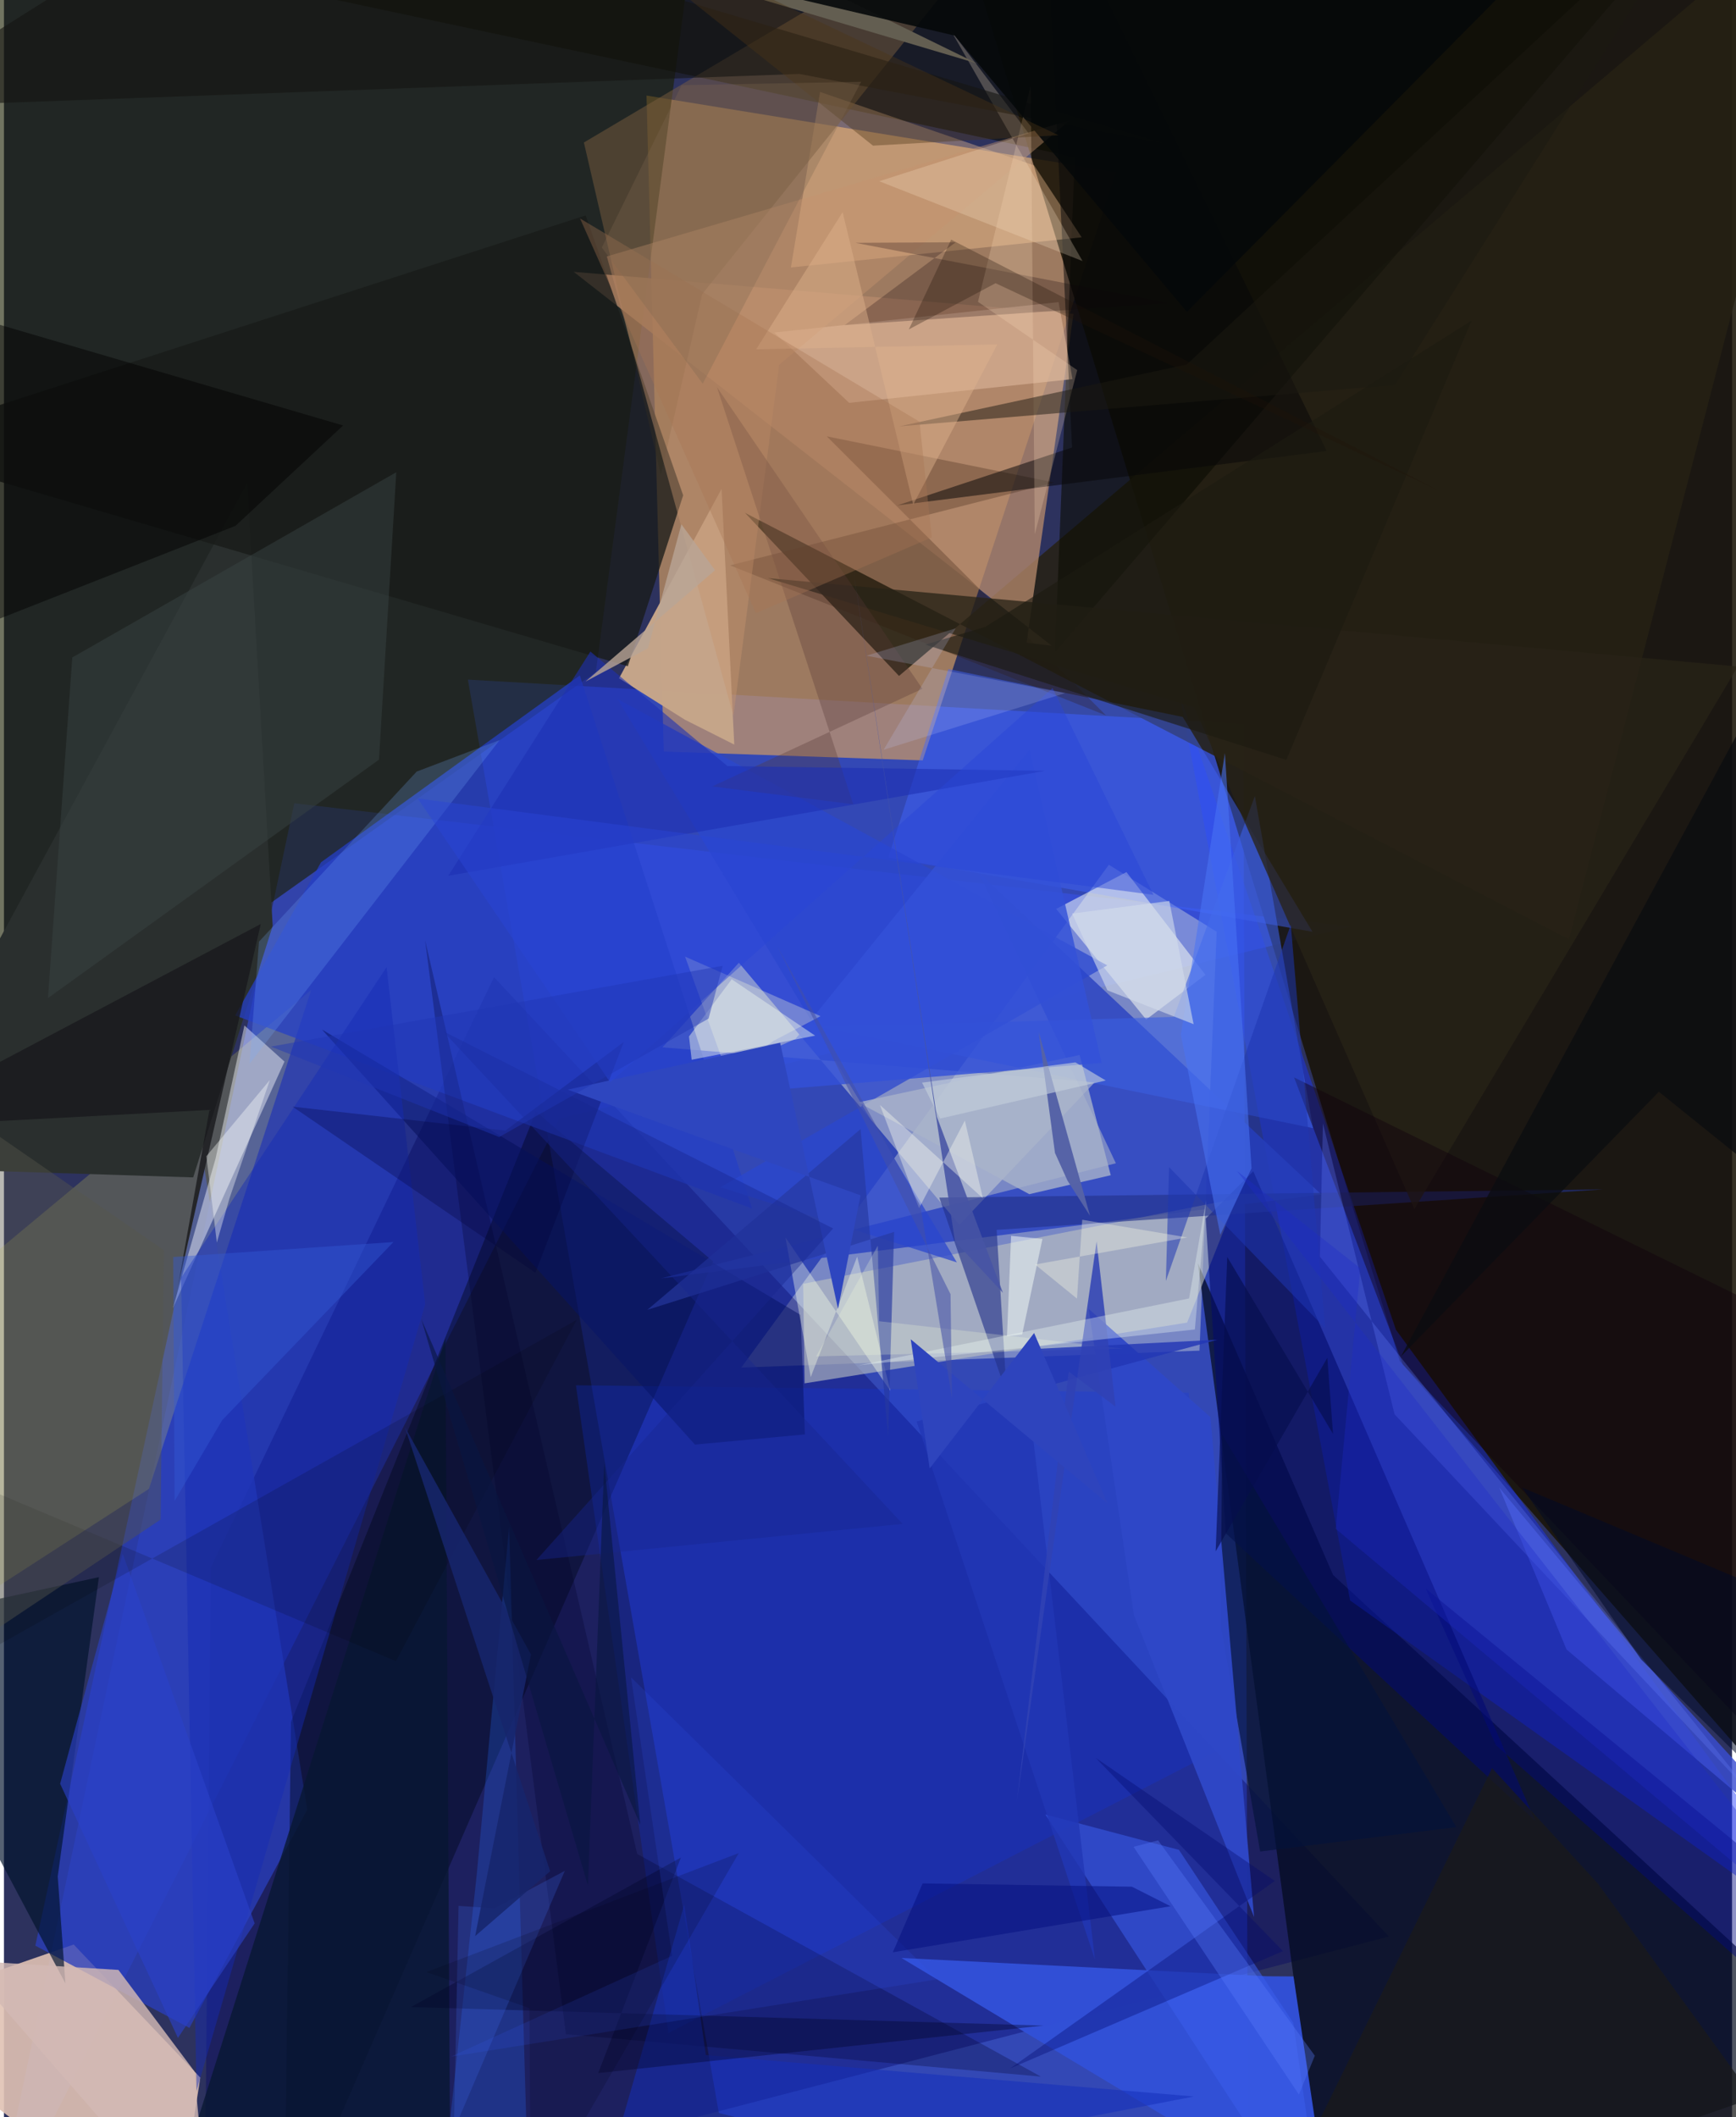 <svg xmlns="http://www.w3.org/2000/svg" width="228" height="278" viewBox="0 0 836 1024"><path fill="#2d325e" d="M0 0h836v1024H0z"/><path fill="#354bc0" fill-opacity=".882" d="M345.852 1021.976l-121.42-693.262 375.182 21.396L601.96 1086z"/><path fill="#d19b61" fill-opacity=".682" d="M310.848 46.213l8.342 317.281 125.26 4.29 93.648-284.607z"/><path fill="#3653ed" fill-opacity=".537" d="M651.295 448.17l-510.848-59.673L-7.12 1086l275.8-544.883z"/><path fill="#191407" fill-opacity=".875" d="M858.932-62l24.588 958.535L675.261 658.3 464.633-29.549z"/><path fill="#f2f8e0" fill-opacity=".361" d="M534.525 418.268L356.688 661.455l221.676-8.196 8.326-202.603z"/><path fill="#1b1f00" fill-opacity=".62" d="M-62-62h399.626l-51.279 387.043L-62 572.38z"/><path fill="#e0c2b3" fill-opacity=".898" d="M-62 973.638l95.735-33.14 61.236 64.355L82.446 1086z"/><path fill="#000062" fill-opacity=".361" d="M100.07 758.133L237.08 472.63l432.895 463.997L97 1086z"/><path fill="#020a1a" fill-opacity=".694" d="M898 996.787L642.989 761.762 577.59 610.947 641.252 1086z"/><path fill="#1934ff" fill-opacity=".447" d="M651.233 774.092L568.861 336.32l104.53 306.825L898 949.985z"/><path fill="#262113" fill-opacity=".855" d="M757.095 454.316L358.502 248.044l74.5 78.88L891.258-62z"/><path fill="#2a3ebb" fill-opacity=".776" d="M89.714 980.83l57.014-105.564-49.78-310.413-81.777 376.189z"/><path fill="#b5896c" fill-opacity=".765" d="M494.717 310.88l22.702-159.108-241.798-20.29 231.2 180.81z"/><path fill="#000819" fill-opacity=".439" d="M138.861 832.827L257.348 537.68l85.74 72.445L135.508 1086z"/><path fill="#3250d7" fill-opacity=".976" d="M623.845 955.935l-12.896-.08-176.771-8.856 206.912 124.413z"/><path fill="#f6f246" fill-opacity=".192" d="M70.155 720.098l-113.46 73.329L-62 654.003l210.643-175.176z"/><path fill="#2f47c2" fill-opacity=".882" d="M317.815 618.322l220.092-55.684-66.56-140.894 165.977 155.983z"/><path fill="#2a2f2e" d="M117.691 233.533L-62 564.56l153.543 4.905 38.467-121.679z"/><path fill="#c4cdd2" fill-opacity=".549" d="M462.23 592.376L355.529 465.644l-36.956 40.922 209.133 16.887z"/><path fill="#c5a58a" fill-opacity=".988" d="M297.56 328.063l49.6-91.625 6.147 123.7-23.942-12.062z"/><path fill="#0a0c03" fill-opacity=".6" d="M518.045 76.046l-9.609 239.467L832.436-62 126.771-7.276z"/><path fill="#4065fd" fill-opacity=".467" d="M456.883 323.585l113.381 23.174 62.77 103.905-205.196-35.947z"/><path fill="#bbc1c1" fill-opacity=".612" d="M572.369 639.702l23.867-59.968-209.61 41.208.68 48.14z"/><path fill="#ffcc97" fill-opacity=".361" d="M380.702 129.359l14.108-84.89 103.576 35.545 22.991 34.77z"/><path fill="#f4f7fc" fill-opacity=".459" d="M116.32 495.976l19.39 17.469-53.993 119.26 20.662-72.378z"/><path fill="#030b6b" fill-opacity=".596" d="M740.777 880.672l-149.67-139.064-9.73-152.222 23.009-22.886z"/><path fill="#fbfff5" fill-opacity=".525" d="M543.027 421.799l38.216 49.69-28.686 21.618-43.525-53.497z"/><path fill="#253fc5" fill-opacity=".749" d="M111.846 491.157l250.064 93.368-83.322-257.846-125.201 90.378z"/><path fill="#0e35eb" fill-opacity=".231" d="M573.067 673.652l-296.363-3.635L321.446 983.3 596.79 841.616z"/><path fill="#7c5f41" fill-opacity=".49" d="M280.56 68.921L501.395-62 337.75 142.316l-19.988 87.34z"/><path fill="#181b18" fill-opacity=".761" d="M-62 215.285l343.42-111.106 47.165 135.4-26.767 82.678z"/><path fill="#00122c" fill-opacity=".667" d="M-62 786.242l91.728 173.055-3.713-51.744 19.922-144.746z"/><path fill="#3c5fe1" fill-opacity=".596" d="M395.595 496.797l170.356-4.967 39.202-106.824 28.185 160.666z"/><path fill="#d5ae93" fill-opacity=".718" d="M408.894 194.842l-36.23-34.024 137.525-14.698 6.75 37.244z"/><path fill="#000129" fill-opacity=".278" d="M306.333 896.7l-102.6-441.943 68.125 529.1 229.79 20.526z"/><path fill="#233289" fill-opacity=".616" d="M485.114 674.235l-4.877-79.394 293.426-19.582-321.173 3.98z"/><path fill="#276afa" fill-opacity=".255" d="M244.385 738.568L254.4 1086l-45.123-.595 19.434-178.677z"/><path fill="#3b5dec" fill-opacity=".557" d="M568.412 894.71l55.32 83.624L639.174 1086 503.818 877.61z"/><path fill="#2a46ce" fill-opacity=".741" d="M533.74 466.914L296.765 338.006 461 610.579l-114.367-36.394z"/><path fill="#2d1a0a" fill-opacity=".267" d="M398.062 211.046L533.185 346.05l-181.907-72.604 156.847-40.08z"/><path fill="#071365" fill-opacity=".533" d="M153.832 497.935l231.587 138.079 2.044 57.762-53.19 4.922z"/><path fill="#3a4ed1" fill-opacity=".816" d="M755.935 797.811L898 917.863 795.093 805.507 723.37 719.48z"/><path fill="#152bb5" fill-opacity=".455" d="M185.096 467.812l18.69 162.932-110.62 380.606-7.48-393.347z"/><path fill="#081732" fill-opacity=".788" d="M213.564 647.326L74.773 1085.062l-89.234.938h230.54z"/><path fill="#394544" fill-opacity=".455" d="M189.797 228.396L33.049 317.998l-11.762 164.74 160.145-115.315z"/><path fill="#03123b" fill-opacity=".671" d="M588.557 785.366L607.71 895.51l94.902-11.804-113.244-189.758z"/><path fill="#d2b9b4" fill-opacity=".816" d="M-20.236 948.14L99.73 1086l-7.637-84.212-36.715-49.006z"/><path fill="#c4936f" fill-opacity=".427" d="M291.656 124.02l61.229 222.207 22.164-169.782L515.648 58.17z"/><path fill="#a9b3c9" fill-opacity=".788" d="M535.433 568.418l-15.05-58.16-107.105 22.924 82.76 44.392z"/><path fill="#142eba" fill-opacity=".522" d="M286.248 1070.178l289.436-56.182-236.114-20.01-10.45-72.737z"/><path fill="#282317" fill-opacity=".761" d="M838.783 322.367l-469.14-42.737 206.207 62.507 106.463 242.678z"/><path fill="#000101" fill-opacity=".467" d="M-62 322.792l174.032-68.468 52.05-48.534L-62 139.513z"/><path fill="#12000d" fill-opacity=".439" d="M898 655.653L624.146 521.132l52.628 138.802L898 893.122z"/><path fill="#13040c" fill-opacity=".247" d="M460.412 117.184l-53.74 40.089 156.822-10.658-151.547-29.163z"/><path fill="#19191c" fill-opacity=".792" d="M-62 545.362l161.412-8.536-15.17 84.914 39.983-174.822z"/><path fill="#060708" fill-opacity=".514" d="M516.71 216.436l-84.49 27.995 207.653-26.316L503.477-62z"/><path fill="#3351d8" fill-opacity=".827" d="M531.02 514.095l-34.87-151.507-113.197 139.906-66.579 29.273z"/><path fill="#573a37" fill-opacity=".325" d="M342.612 380.374l68.247 8.628-65.9-201.686 99.354 145.816z"/><path fill="#fdfcd8" fill-opacity=".302" d="M395.033 491.485l-22.937 12.057-22.015 16.23-20.572-57.075z"/><path fill="#1a1a1a" fill-opacity=".741" d="M771.184 911.12l-51.275-55.951-86.008 175.46L898 1086z"/><path fill="#fde6cb" fill-opacity=".247" d="M495.705 64.49L423.42 87.659l98.365 38.604L458 14.593z"/><path fill="#2f48c7" fill-opacity=".953" d="M604.777 927.196l-21.106-241.768-58.889-52.338 21.858 148.05z"/><path fill="#00077d" fill-opacity=".447" d="M687.744 768.266l34.008 75.787L898 999.598l-40.97-92.66z"/><path fill="#f9ffe9" fill-opacity=".384" d="M378.05 598.492l12.24 67.57 22.469-58.274 16.079 64.977z"/><path fill="#27389f" fill-opacity=".659" d="M414.4 546.116l13.34 148.747 2.885-99.039-119.359 37.688z"/><path fill="#78b0ff" fill-opacity=".22" d="M118.784 514.556l121.01-156.614-40.141 15.246-76.278 82.258z"/><path fill="#000428" fill-opacity=".361" d="M327.476 898.44L196.85 970.745l306.106 8.955-215.462 22.96z"/><path fill="#627bf9" fill-opacity=".298" d="M636.598 607.805l1.486-64.451 34.65 140.69 174.59 185.948z"/><path fill="#fdd9ba" fill-opacity=".239" d="M498.687 258.418l20.525-79.411-48.002-33.014L496.729 41.27z"/><path fill="#645f52" fill-opacity=".996" d="M470.864 30.72l-82.62-40.38L157.356-62l137.883 40.495z"/><path fill="#1e30b4" fill-opacity=".592" d="M283.704 315.13l66.314 55.405 153.85 2.27-288.924 50.784z"/><path fill="#2a40c9" fill-opacity=".624" d="M121.282 930.275L57.431 751.413l-30.256 111.33 56.99 122.916z"/><path fill="#151512" fill-opacity=".596" d="M561.387 69.437L119.133-62-62 51.975l446.762-16.216z"/><path fill="#5663a7" fill-opacity=".996" d="M508.452 557.627l-7.867-58.49 24.825 88.91-10.893-16.994z"/><path fill="#050809" fill-opacity=".89" d="M751.408-29.97l-179.13 180.824L459.882 17.21 287.367-23.259z"/><path fill="#1f36b1" fill-opacity=".541" d="M563.657 564.515l-1.563 55.064 60.442-172.385 16.582 195.148z"/><path fill="#4974f4" fill-opacity=".565" d="M569.35 500.507l21.304-136.254 12.882 200.803-15.12 32.178z"/><path fill="#00066a" fill-opacity=".349" d="M618.749 943.689l-90.56-93.446 86.615 59.513-127.976 90.65z"/><path fill="#000138" fill-opacity=".282" d="M242.575 546.812l57.275-42.847-42.732 111.659-117.489-80.37z"/><path fill="#b9a596" fill-opacity=".8" d="M281.372 329.61l62.627-53.797-16.272-22.231-16.169 59.994z"/><path fill="#3055ed" fill-opacity=".169" d="M451.552 957.324l-235.29 37.387 106.988-48.757-19.887-134.705z"/><path fill="#f6fff9" fill-opacity=".494" d="M492.584 645.397l9.8-46.166-15.159-1.499-1.991 48.573z"/><path fill="#1c1a12" fill-opacity=".49" d="M433.112 206.21l139.098-29.94L829.139-62 672.845 186.218z"/><path fill="#e0b38d" fill-opacity=".447" d="M439.88 244.044L405.726 102.62l-41.848 66.35 116.676-2.384z"/><path fill="#c3cfdb" fill-opacity=".62" d="M444.14 523.632l74.196-9.802 14.68 8.769-80.179 18.416z"/><path fill="#a97553" fill-opacity=".353" d="M278.692 105.666l85.065 190.912 85.097-36.67-5.933-55.95z"/><path fill="#010000" fill-opacity=".145" d="M-62 828.97l339.083-190.588-87.454 165.084-203.626-85.778z"/><path fill="#3e6dee" fill-opacity=".227" d="M217.676 1030.213l2.25-108.406 17.383 1.158 34.026-18.11z"/><path fill="#2e46bf" d="M414.392 578.14l-141.635-51.103 102.739-22.68 28 128.714z"/><path fill="#2945d7" fill-opacity=".467" d="M293.257 523.513l214.051-190.7 48.8 99.99-355.923-46.608z"/><path fill="#fcfffd" fill-opacity=".376" d="M128.629 522.361l-30.709 36.85 5.07 41.77 6.07-21.258z"/><path fill="#345ad6" fill-opacity=".416" d="M82.548 725.947l23.04-39.073 82.823-86.136-106.532 7.226z"/><path fill="#1c1b11" fill-opacity=".624" d="M709.95 155.096l-89.57 212.438-174.699-55.745 29.026-8.574z"/><path fill="#162690" fill-opacity=".408" d="M212.387 498.733l188.745 95.437-143.529 160.346 177.144-17.454z"/><path fill="#c0cafb" fill-opacity=".2" d="M513.355 335.228l-96.136-18.082 43.198-13.247-34.85 58.735z"/><path fill="#16266c" fill-opacity=".863" d="M264.22 905.06l-36.281 31.38 27.005-136.246L193.956 690.2z"/><path fill="#57574a" fill-opacity=".42" d="M75.777 734.957l-92.55 61.789-11.173-264.81L77.33 604.64z"/><path fill="#4754a4" fill-opacity=".882" d="M483.264 625.277l-31.962-85.16-40.804-266.98 49.565 327.208z"/><path fill="#4d3616" fill-opacity=".384" d="M254.194-62l166.23 132.45 89.727-5.039L288.755-39.767z"/><path fill="#1f1109" fill-opacity=".294" d="M458.236 115.912l235.64 121.223-214.17-100.156-41.95 22.334z"/><path fill="#faffda" fill-opacity=".231" d="M423.41 639.03l-.655-36.56-29.848 53.568 148.372-3.764z"/><path fill="#0b0c10" fill-opacity=".761" d="M898 606.542l-97.398-78.502-124.765 127.984 175.038-323.866z"/><path fill="#2236b5" fill-opacity=".812" d="M527.794 947.795l-34.992-295.05 94.154-4.754-145.435 39.538z"/><path fill="#3042b4" fill-opacity=".855" d="M528.578 600.459l9.168 79.881-22.654-16.941-25.12 208.217z"/><path fill="#ebf4ec" fill-opacity=".463" d="M332.681 512.563l59.738-11.653-40.362-27.257-20.64 27.632z"/><path fill="#d3dceb" fill-opacity=".604" d="M533.814 479l41.7 16.358-11.754-59.602-47.021 6.096z"/><path fill="#f9fbef" fill-opacity=".396" d="M442.69 584.35l22.165-42.356 8.731 37.56-49.807-45.122z"/><path fill="#041181" fill-opacity=".525" d="M564.364 921.988l-18.704-9.464-101.226-1.58-14.417 33.298z"/><path fill="#1c29c7" fill-opacity=".322" d="M596.473 566.325l59.702 47.138-11.906 125.978L898 952.227z"/><path fill="#000a27" fill-opacity=".533" d="M734.434 719.467l139.502 58.555L898 907.492 791.974 802.597z"/><path fill="#f2fdf7" fill-opacity=".333" d="M576.133 643.022l-162.57 17.315 159.763-32.324 8.237-47.436z"/><path fill="#050d4c" fill-opacity=".631" d="M586.187 750.337l54.023-93.621 2.751 36.796-51.16-85.535z"/><path fill="#2e44bd" d="M438.676 647.759l95.22 79.41-35.539-82.439-50.52 65.498z"/><path fill="#597dfd" fill-opacity=".341" d="M634.162 994.274l-75.815-104.145-11.858 3.127 79.981 119.777z"/><path fill="#4351a6" fill-opacity=".553" d="M457.931 625.976l.689 50.21-15.254-92.936-69.4-125.859z"/><path fill="#091640" fill-opacity=".608" d="M282.51 912.015l-80.573-273.93L307.855 882.56l-17.451-174.92z"/><path fill="#7c6550" fill-opacity=".306" d="M414.66 39.552l-76.603 146.049-48.832-65.885 38.605-78.508z"/><path fill="#000615" fill-opacity=".165" d="M254.194 971.233l.664 99.047 100.62-174.006-151.13 57.544z"/><path fill="#fefce4" fill-opacity=".337" d="M572.454 598.51l-50.813-8.56-2.539 38.143-20.288-16.507z"/><path fill="#2035b4" fill-opacity=".455" d="M340.866 492.664l6.823-25.54-218.551 39.08 110.434 43.74z"/></svg>